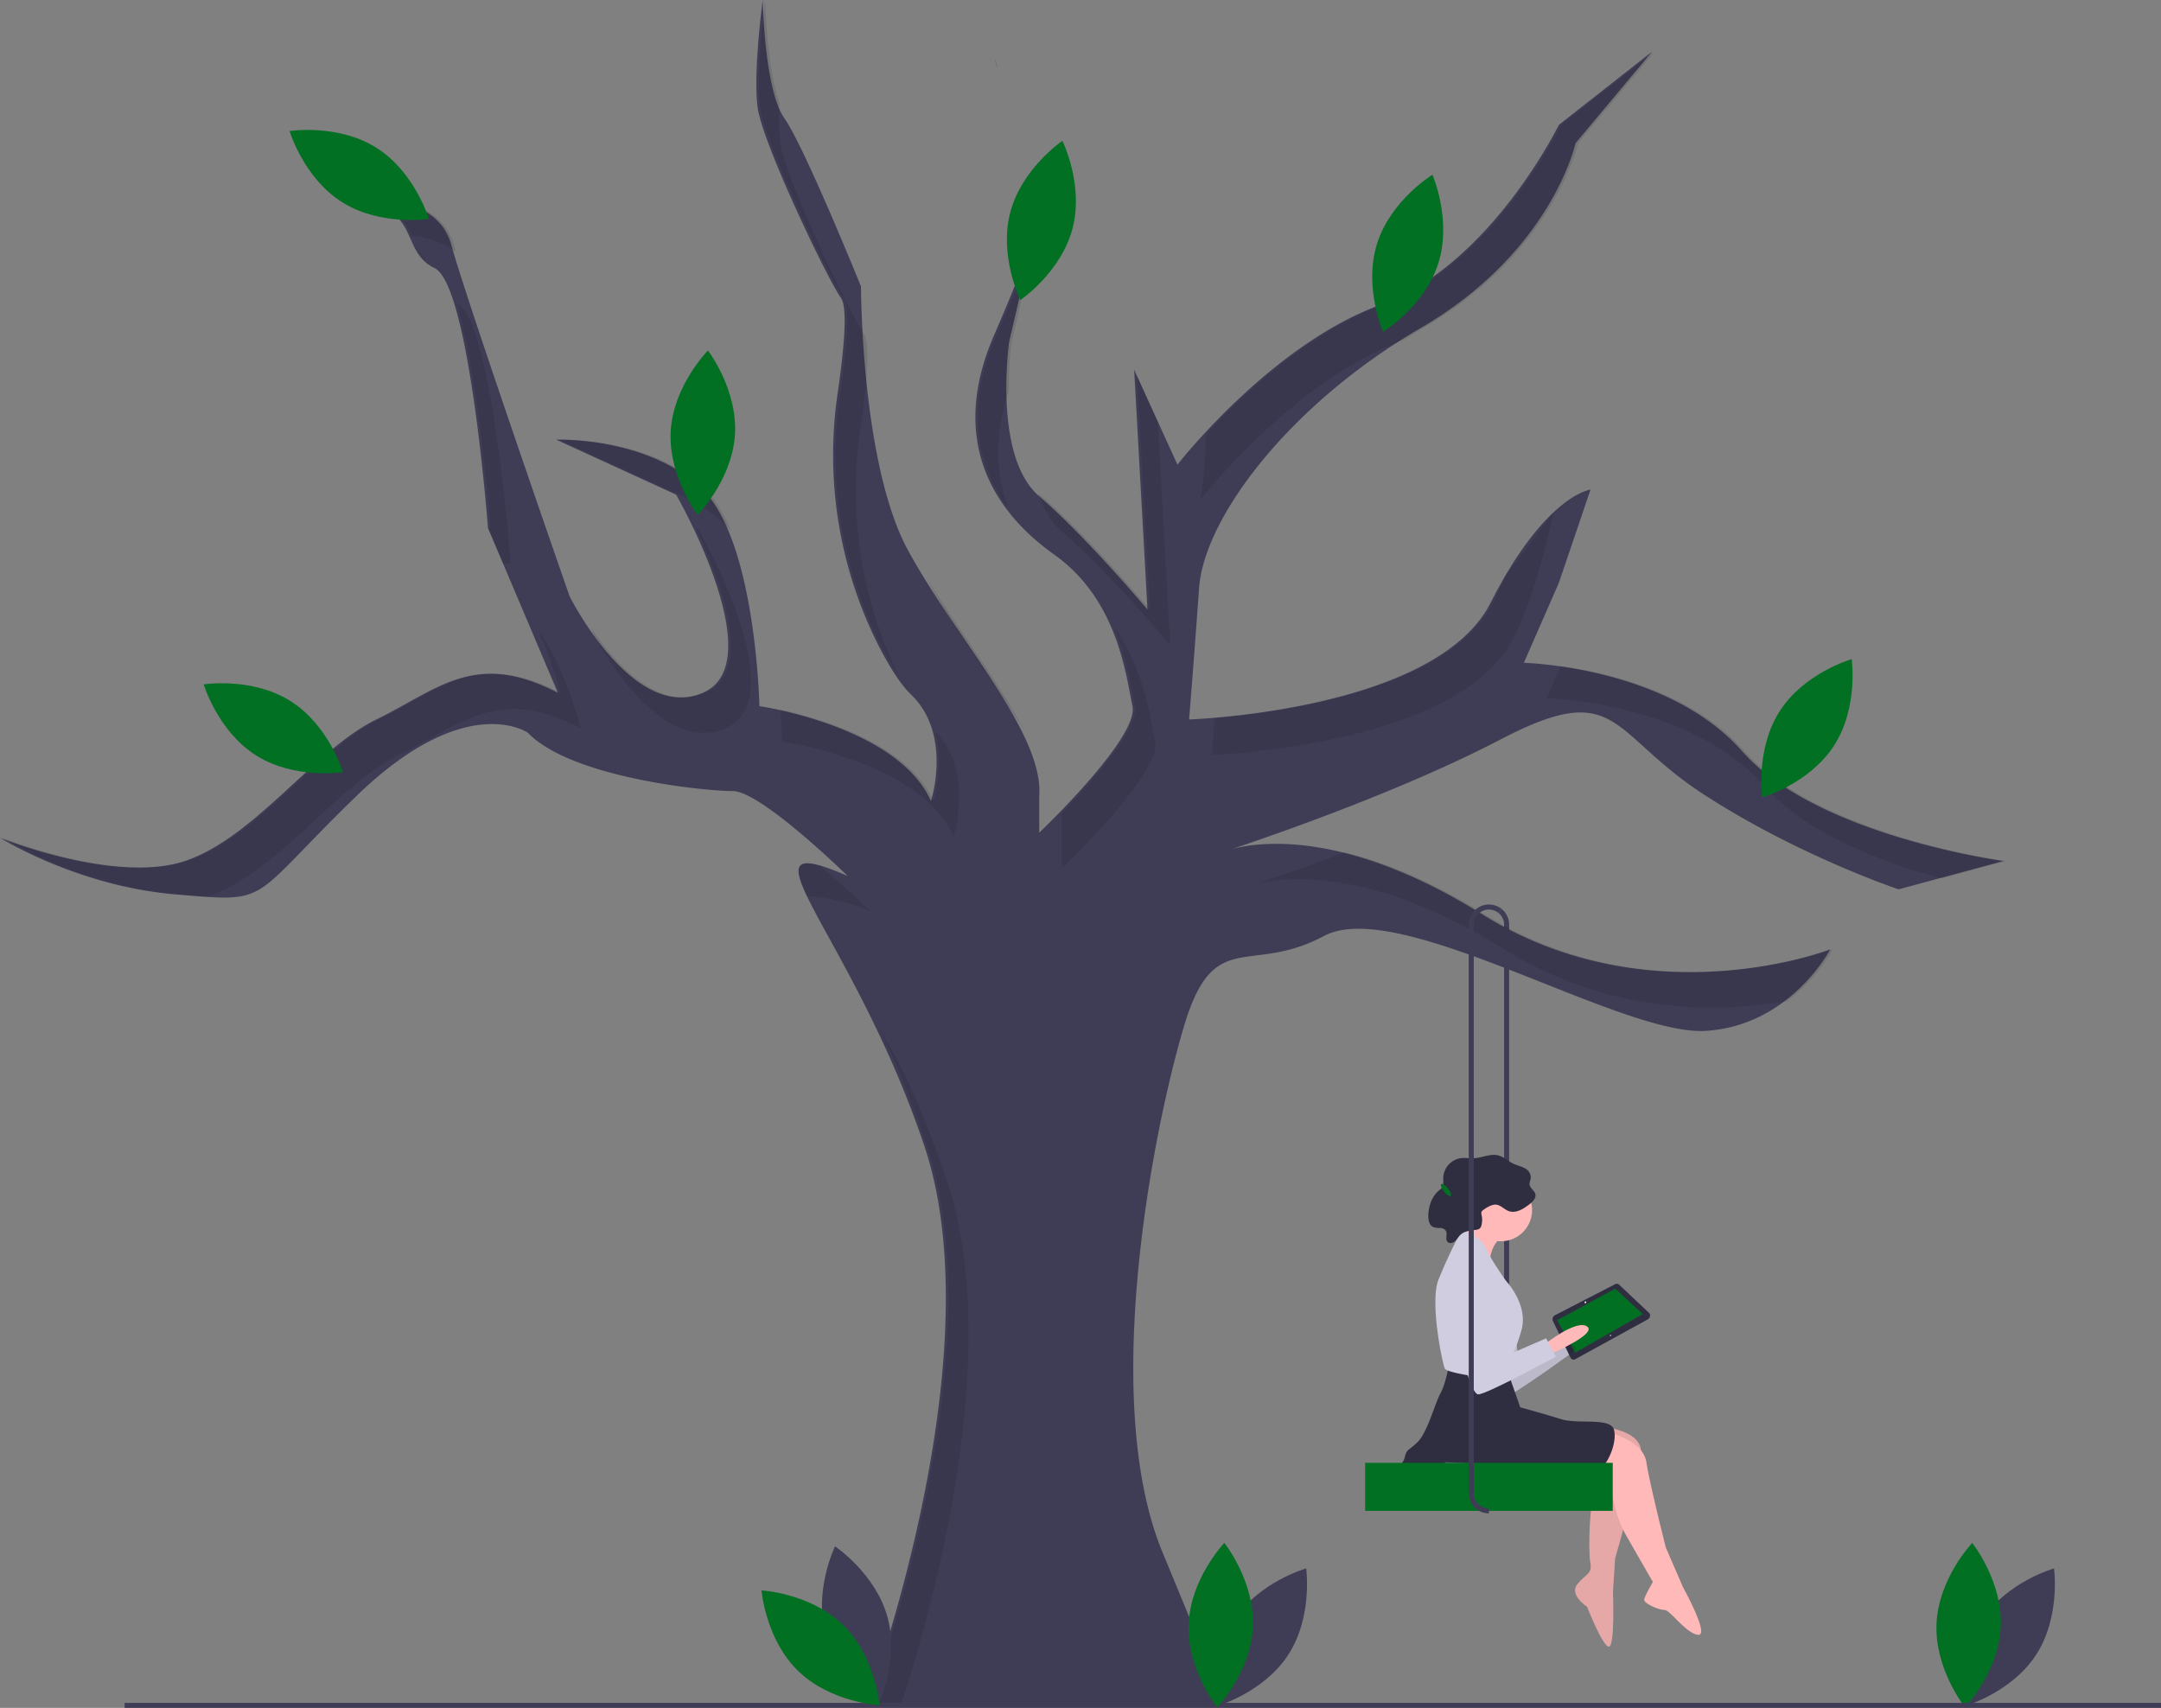 <svg data-name="Layer 1" xmlns="http://www.w3.org/2000/svg" width="855.316" height="676.006" viewBox="0 0 855.316 676.006"><rect x="0" y="0" width="855.316" height="676.006" fill="#808080" stroke="none"/><path d="M597.316 584.853h-2V366.006a5.98 5.98 0 00-2.213-4.654l1.264-1.55a7.973 7.973 0 012.949 6.204zM393.58 23.233a17.537 17.537 0 011.15 3.68c-.56-1.93-1-3.24-1.15-3.68zm17.74 61.14s0 1.38-1.49 6.36z" fill="#3f3d56"/><path d="M593.91 292.683c-39.33 20.5-90.78 38.2-106.19 43.33 11.75-3.06 45.95-7.18 98.94 25.88 66.58 41.53 137.77 13.84 137.77 13.84s-15.82 30.33-49.44 32.3c-33.62 1.98-121.29-53.39-150.95-37.57-29.67 15.82-43.51-3.96-55.38 35.6-11.86 39.55-33.61 147.65-8.56 208.3l25.04 60.64H342.76s51.42-137.11 23.07-221.48c-15.87-47.25-38.15-81.47-46.46-98.86-4.17-8.71-4.83-13.19.57-12.97 3.07.13 8.1 1.78 15.57 5.04 0 0-34.28-33.62-45.48-33.62-11.21 0-63.95-5.27-81.08-23.07 0 0-24.39-17.14-67.9 25.05s-32.96 42.19-71.85 38.89c-38.28-3.25-68.27-21.82-69.2-22.4 1.11.45 45.82 18.32 73.15 9.22 27.69-9.23 51.42-44.17 75.81-56.03 24.39-11.87 38.89-27.69 71.85-10.55l-21.72-51.21-5.95-14.03-.01-.02s-7.26-96.24-21.1-102.83c-13.84-6.6-5.27-23.73-30.98-27.03 0 0 31.64-3.96 37.57 17.8 5.94 21.75 46.81 139.09 46.81 139.09s25.04 50.09 52.73 38.23c27.69-11.87-10.55-78.44-10.55-78.44l-47.46-21.76s35.6-1.32 57.35 19.12c21.75 20.43 23.07 86.35 23.07 86.35s54.71 7.91 67.9 37.58c0 0 8.57-26.37-7.91-42.19-4.12-3.96-8.45-10.84-12.62-18.93a167.217 167.217 0 01-16.34-100.72c2.45-16.86 3.96-33.35 1.27-37.24-5.93-8.57-30.98-61.3-32.96-75.15-1.97-13.84 1.98-42.84 1.98-42.84s.66 35.59 8.57 46.8 30.32 66.58 30.32 66.58 0 69.87 18.46 104.15 54.05 72.51 52.08 97.56v14.5s39.55-37.57 36.91-50.1c-2.64-12.52-5.93-42.19-30.98-59.98-25.05-17.8-41.53-46.15-23.73-87.02 10.01-22.99 14.39-35.34 16.31-41.75l-10.38 44.39s-6.59 45.48 11.87 61.3c.05.04.09.08.14.12 18.43 15.84 42.7 44.71 42.7 44.71l-.07-1.27-5.2-93.65 1.14 2.5 8.22 18.02 7.78 17.05s36.91-47.46 80.42-63.28c43.5-15.82 70.53-71.19 70.53-71.19l36.92-29.01-30.33 36.26s-9.23 42.84-61.3 73.17c-52.08 30.32-85.69 75.14-87.67 102.83s-3.96 52.08-3.96 52.08 97.56-3.3 119.31-46.15c21.76-42.84 39.56-44.82 39.56-44.82l-12.53 36.91-13.84 31.64s56.69 1.32 86.35 34.94c29.67 33.62 103.49 43.51 103.49 43.51l-41.52 11.2s-39.56-13.18-77.13-37.57-33.62-46.14-80.42-21.75z" fill="#3f3d56"/><path d="M614.93 202.743c-4.17 18.46-9.08 36.29-15.98 49.88-21.75 42.85-119.31 46.15-119.31 46.15s.46-5.66 1.16-14.59c24.77-2.04 92.48-10.75 110.15-45.56 1.62-3.18 3.12-6.6 4.54-10.2zm-151.77 52.52s-24.39-29.01-42.84-44.83c-4.05-3.46-6.89-8.36-8.86-13.88-.16-.44-.31-.89-.46-1.34.43.42.86.83 1.32 1.22 16.15 13.85 36.86 37.81 41.77 43.56l1.07 1.27-5.13-92.42 8.22 18.02zm14.119-83.233c-.144 16.23-2.25 25.883-2.25 25.883s36.898-47.441 80.392-63.272a249.625 249.625 0 017.848-4.781c52.076-30.323 61.304-73.17 61.304-73.17l30.323-36.255-36.914 29.004s-27.027 55.371-70.533 71.192c-29.656 10.784-56.244 36.265-70.17 51.4zm-56.963 157.06v14.503s39.55-37.574 36.914-50.098c-2.016-9.579-4.43-29.177-16.653-45.83 5.51 12.585 7.186 24.86 8.653 31.83 1.89 8.98-17.911 30.842-29.268 42.493a30.06 30.06 0 01.354 7.103zm-53.054-99.52c.313.668.636 1.325.978 1.961 10.108 18.773 25.348 38.728 36.75 57.058-9.215-18.152-25.252-38.91-37.728-59.02zm220.397 132.323c-21.684-13.526-40.219-20.825-55.36-24.523-15.882 5.978-28.954 10.435-35.531 12.623 11.796-3.053 45.972-7.11 98.891 25.9 41.52 25.899 84.833 24.878 111.556 20.441a69.066 69.066 0 0018.214-20.598s-71.192 27.685-137.77-13.843zM399.398 201.506c-5.315-13.025-6.191-28.523-.084-46.683a142.461 142.461 0 011.136-19.69l10.38-44.401c-1.914 6.403-6.292 18.756-16.312 41.764-12.685 29.129-7.951 51.89 4.88 69.01zm291.094 95.787c-20.572-23.315-54.136-31.093-72.782-33.672l-5.571 12.735s56.69 1.318 86.353 34.937c16.45 18.643 46.477 29.985 69.968 36.393l25.524-6.887s-73.829-9.888-103.492-43.506zm-403.332-9.072c27.686-11.865-10.547-78.443-10.547-78.443l-1.046-.48c9.532 20.111 23.356 56.453 3.593 64.923-18.492 7.925-35.806-11.792-45.267-25.762l.533 1.53s25.048 50.097 52.734 38.232zm90.309 42.847s8.342-25.715-7.33-41.591c3.843 13.677-.67 27.591-.67 27.591-10.199-22.947-45.243-32.874-60.592-36.194.595 7.64.696 12.62.696 12.62s54.712 7.91 67.896 37.574zM410.83 90.732c1.485-4.97 1.486-6.356 1.486-6.356zM81.754 354.925c.133-.043.268-.082.4-.126 27.685-9.229 51.416-44.166 75.806-56.03s38.892-27.687 71.851-10.548c0 0-5.766-23.602-16.94-39.109a153.787 153.787 0 018.94 25.11c-32.96-17.14-47.461-1.32-71.851 10.546s-48.12 46.802-75.806 56.03S.984 331.57.984 331.57s30.323 19.117 69.215 22.413c4.449.377 8.245.71 11.555.942zM202.13 222.963s-1.08.02-3.04.05l-5.95-14.03c.65-.01.99-.02.99-.02s-4.58-60.7-13.4-88.99c.11.05.2.11.3.16 13.84 6.59 21.1 102.83 21.1 102.83zm154.446 452.043c12.078-37.026 41.125-139.411 18.256-207.486-9.876-29.4-19.03-48.146-26.769-60.106 5.787 11.322 12.115 26.297 18.769 46.106 28.345 84.375-23.072 221.486-23.072 221.486zM344.51 360.733a73.3 73.3 0 00-25.14-6.07c-4.17-8.71-4.83-13.19.57-12.97 1.5.27 3.01.59 4.51.96 10.6 8.8 20.06 18.08 20.06 18.08zM166.055 99.73a17.244 17.244 0 002.711 3.465 19.454 19.454 0 00-2.71-3.465zm120.446 107.411a32.096 32.096 0 012.858 3.081c-2.888-6.941-6.454-12.943-10.858-17.08-21.753-20.435-57.349-19.117-57.349-19.117l44.641 20.46a63.75 63.75 0 0120.708 12.656zm47.372-89.147c2.69 3.886 1.178 20.376-1.277 37.241A167.203 167.203 0 00348.94 255.95a117.302 117.302 0 007.024 12.058 167.362 167.362 0 01-15.37-98.772c2.456-16.865 3.968-33.355 1.278-37.24-5.933-8.57-30.982-61.305-32.96-75.148a95.931 95.931 0 01-.413-16.175C303.38 26.144 302.89 0 302.89 0s-3.954 29.004-1.977 42.847 27.027 66.578 32.96 75.147zm61.841-91.13a18.863 18.863 0 00-1.196-3.792s.506 1.422 1.196 3.792zM162.887 93.253c5.81.711 12.492 2.494 17.59 6.627a150.057 150.057 0 01-.854-2.98c-5.932-21.753-37.573-17.798-37.573-17.798 14.299 1.833 17.992 7.95 20.837 14.15z" opacity=".1"/><path d="M784.514 641.138c-9.83 15.076-7.137 34.251-7.137 34.251s18.633-5.268 28.464-20.345 7.137-34.25 7.137-34.25-18.633 5.267-28.464 20.344z" fill="#3f3d56"/><path d="M791.899 643.803c-.777 17.982-14.125 32.01-14.125 32.01s-12.088-15.127-11.311-33.109 14.125-32.009 14.125-32.009 12.088 15.127 11.311 33.108z" fill="#027023"/><path d="M618.746 530.01s11.312-11.867 15.941-9.48-13.311 13-13.311 13z" fill="#ffb9b9"/><path d="M618.746 530.01s11.312-11.867 15.941-9.48-13.311 13-13.311 13z" opacity=".1"/><path d="M584.232 504.109s-4.158 7.453-3.07 15.488 11.04 33.818 14.422 33.36 28.443-18.925 28.443-18.925l-4.78-6.674-18.306 11.093s-2.79-39.672-16.71-34.342z" fill="#d0cde1"/><path d="M652.114 522.253l-28.54 15.677a1.36 1.36 0 01-1.998-.59l-6.991-14.613a1.824 1.824 0 01.935-2.19l23.694-12.214a1.383 1.383 0 011.813.346l11.836 11.15a1.758 1.758 0 01-.75 2.434z" fill="#2f2e41"/><path fill="#027023" d="M650.209 520.094l-26.755 15.293-7.12-12.832 22.952-12.482 10.923 10.021z"/><ellipse cx="799.845" cy="627.456" rx=".394" ry=".336" transform="rotate(-50.158 594.017 755.587)" fill="#f2f2f2"/><ellipse cx="809.779" cy="640.585" rx=".263" ry=".224" transform="rotate(-50.158 603.951 768.715)" fill="#f2f2f2"/><path d="M584.232 504.109s-4.158 7.453-3.07 15.488 11.04 33.818 14.422 33.36 28.443-18.925 28.443-18.925l-4.78-6.674-18.306 11.093s-2.79-39.672-16.71-34.342z" opacity=".1"/><path d="M611.098 532.278s12.802-10.242 17.07-7.255-14.936 11.096-14.936 11.096z" fill="#ffb9b9"/><circle cx="594.028" cy="478.935" r="12.376" fill="#ffb9b9"/><path d="M636.703 565.137s13.229 1.707 12.802 9.815-10.242 41.821-10.242 41.821l-.853 13.23s.853 22.19-1.707 21.763-8.535-15.79-8.535-15.79-7.255-4.693-3.841-8.96 5.974-3.842 5.12-8.536-.426-24.324 2.135-30.299 4.052-9.27 4.052-9.27l-8.32-.545z" fill="#ffb9b9"/><path d="M636.703 565.137s13.229 1.707 12.802 9.815-10.242 41.821-10.242 41.821l-.853 13.23s.853 22.19-1.707 21.763-8.535-15.79-8.535-15.79-7.255-4.693-3.841-8.96 5.974-3.842 5.12-8.536-.426-24.324 2.135-30.299 4.052-9.27 4.052-9.27l-8.32-.545z" opacity=".1"/><path d="M637.556 567.27s12.802 2.988 14.083 11.523 7.681 33.713 7.681 33.713l6.828 15.79s10.669 19.203 5.974 18.776-11.095-9.815-13.229-9.815-8.535-2.56-8.108-4.267 3.414-6.828 3.414-6.828l-10.324-17.985a43.682 43.682 0 01-4.479-11.083c-1.06-4.212-2.267-9.372-2.267-11.046 0-2.988-8.534-4.268-8.534-4.268z" fill="#ffb9b9"/><path d="M595.735 539.96l5.975 17.07s9.388 2.56 16.216 4.693 19.63-.853 20.91 4.268-2.56 14.082-6.4 16.216-5.975 4.267-18.35.853-41.822-4.267-41.822-4.267a21.392 21.392 0 01-9.388 2.987c-5.548.427-6.828.854-8.535-.427s.853-1.28 1.707-4.694 1.28-2.133 5.12-5.974 6.829-15.363 8.963-19.204 3.414-11.522 3.414-11.522z" fill="#2f2e41"/><path d="M594.882 489.177a12.496 12.496 0 00-5.121 9.815c0 6.401-12.803-6.828-12.803-6.828s6.828-8.535 6.828-11.095 11.096 8.108 11.096 8.108z" fill="#ffb9b9"/><path d="M578.665 486.616s7.682 2.988 9.389 7.255 8.108 13.229 8.108 13.229 8.962 9.388 5.974 19.63-5.547 12.803-5.547 14.51-4.268 4.694-7.682 4.267-16.216-2.134-17.07-3.84-5.974-26.032-2.56-34.994a207.067 207.067 0 019.388-20.057z" fill="#d0cde1"/><path d="M597.618 479.498c2.769.657 5.487-1.107 7.756-2.857 1.289-.993 2.707-2.41 2.312-4.008-.35-1.419-2.021-2.223-2.264-3.664-.17-1.002.416-1.976.464-2.992a4.226 4.226 0 00-2.485-3.624c-1.35-.726-2.88-1.03-4.266-1.68-2.116-.992-3.876-2.782-6.136-3.356-3.089-.783-6.233.885-9.409 1.1-1.921.131-3.867-.274-5.768.041a8.234 8.234 0 00-6.597 7.774c-.025 1.358.247 2.873-.564 3.95a5.978 5.978 0 01-1.085.984c-2.824 2.283-4.106 6.098-4.252 9.773-.072 1.81.307 3.958 1.912 4.727a7.088 7.088 0 002.675.372 2.794 2.794 0 012.362 1.128c.731 1.29-.364 3.194.592 4.32.719.845 2.12.564 2.959-.156s1.362-1.757 2.157-2.527c1.547-1.498 3.841-1.77 5.961-1.997a3.024 3.024 0 001.749-.574 2.703 2.703 0 00.717-1.47 9.113 9.113 0 00.01-3.861 2.146 2.146 0 01-.048-1.223 1.734 1.734 0 01.626-.7c1.314-.988 3.616-2.425 5.324-2.153 1.895.302 3.386 2.22 5.298 2.673z" fill="#2f2e41"/><path d="M580.372 501.98s-5.12 6.827-5.12 14.935 6.4 34.993 9.815 34.993 30.725-14.936 30.725-14.936l-3.84-7.255-19.63 8.535s2.56-39.687-11.95-36.273z" fill="#d0cde1"/><path fill="#027023" d="M540.316 579.006h98v19h-98z"/><path d="M589.316 599.006a8.01 8.01 0 01-8-8v-225a8 8 0 0113.05-6.204l-1.263 1.55a6 6 0 00-9.787 4.654v225a6.007 6.007 0 006 6zm-540 75h806v2h-806z" fill="#3f3d56"/><ellipse cx="744.658" cy="583.003" rx="1" ry="3" transform="rotate(-38.768 499.33 771.917)" fill="#027023"/><path d="M488.514 641.138c-9.83 15.076-7.137 34.251-7.137 34.251s18.633-5.268 28.464-20.345 7.137-34.25 7.137-34.25-18.633 5.267-28.464 20.344z" fill="#3f3d56"/><path d="M495.899 643.803c-.777 17.982-14.125 32.01-14.125 32.01s-12.088-15.127-11.311-33.109 14.125-32.009 14.125-32.009 12.088 15.127 11.311 33.108z" fill="#027023"/><path d="M326.725 646.84c4.7 17.375 20.799 28.135 20.799 28.135s8.478-17.409 3.778-34.783-20.798-28.134-20.798-28.134-8.479 17.409-3.779 34.783z" fill="#3f3d56"/><path d="M333.632 643.107c12.896 12.554 14.472 31.854 14.472 31.854s-19.335-1.056-32.232-13.61-14.472-31.854-14.472-31.854 19.335 1.055 32.232 13.61zm-42.746-471.06c-1.121 17.963-14.735 31.732-14.735 31.732s-11.797-15.355-10.675-33.318 14.735-31.733 14.735-31.733 11.796 15.355 10.675 33.319zM148.97 58.485c15.225 9.599 20.778 28.149 20.778 28.149s-19.131 2.987-34.356-6.612-20.779-28.149-20.779-28.149 19.132-2.987 34.357 6.612zm-34 219c15.225 9.599 20.778 28.149 20.778 28.149s-19.131 2.987-34.356-6.612-20.779-28.149-20.779-28.149 19.132-2.987 34.357 6.612zM424.49 90.501c-4.592 17.403-20.623 28.263-20.623 28.263s-8.586-17.355-3.995-34.758 20.622-28.263 20.622-28.263 8.587 17.355 3.996 34.758zm144.835 13.569c-5.396 17.17-21.915 27.273-21.915 27.273s-7.77-17.736-2.373-34.906 21.915-27.273 21.915-27.273 7.77 17.736 2.373 34.907zM725.87 295.168c-9.776 15.112-28.39 20.449-28.39 20.449s-2.763-19.165 7.012-34.277 28.389-20.45 28.389-20.45 2.764 19.165-7.011 34.278z" fill="#027023"/></svg>